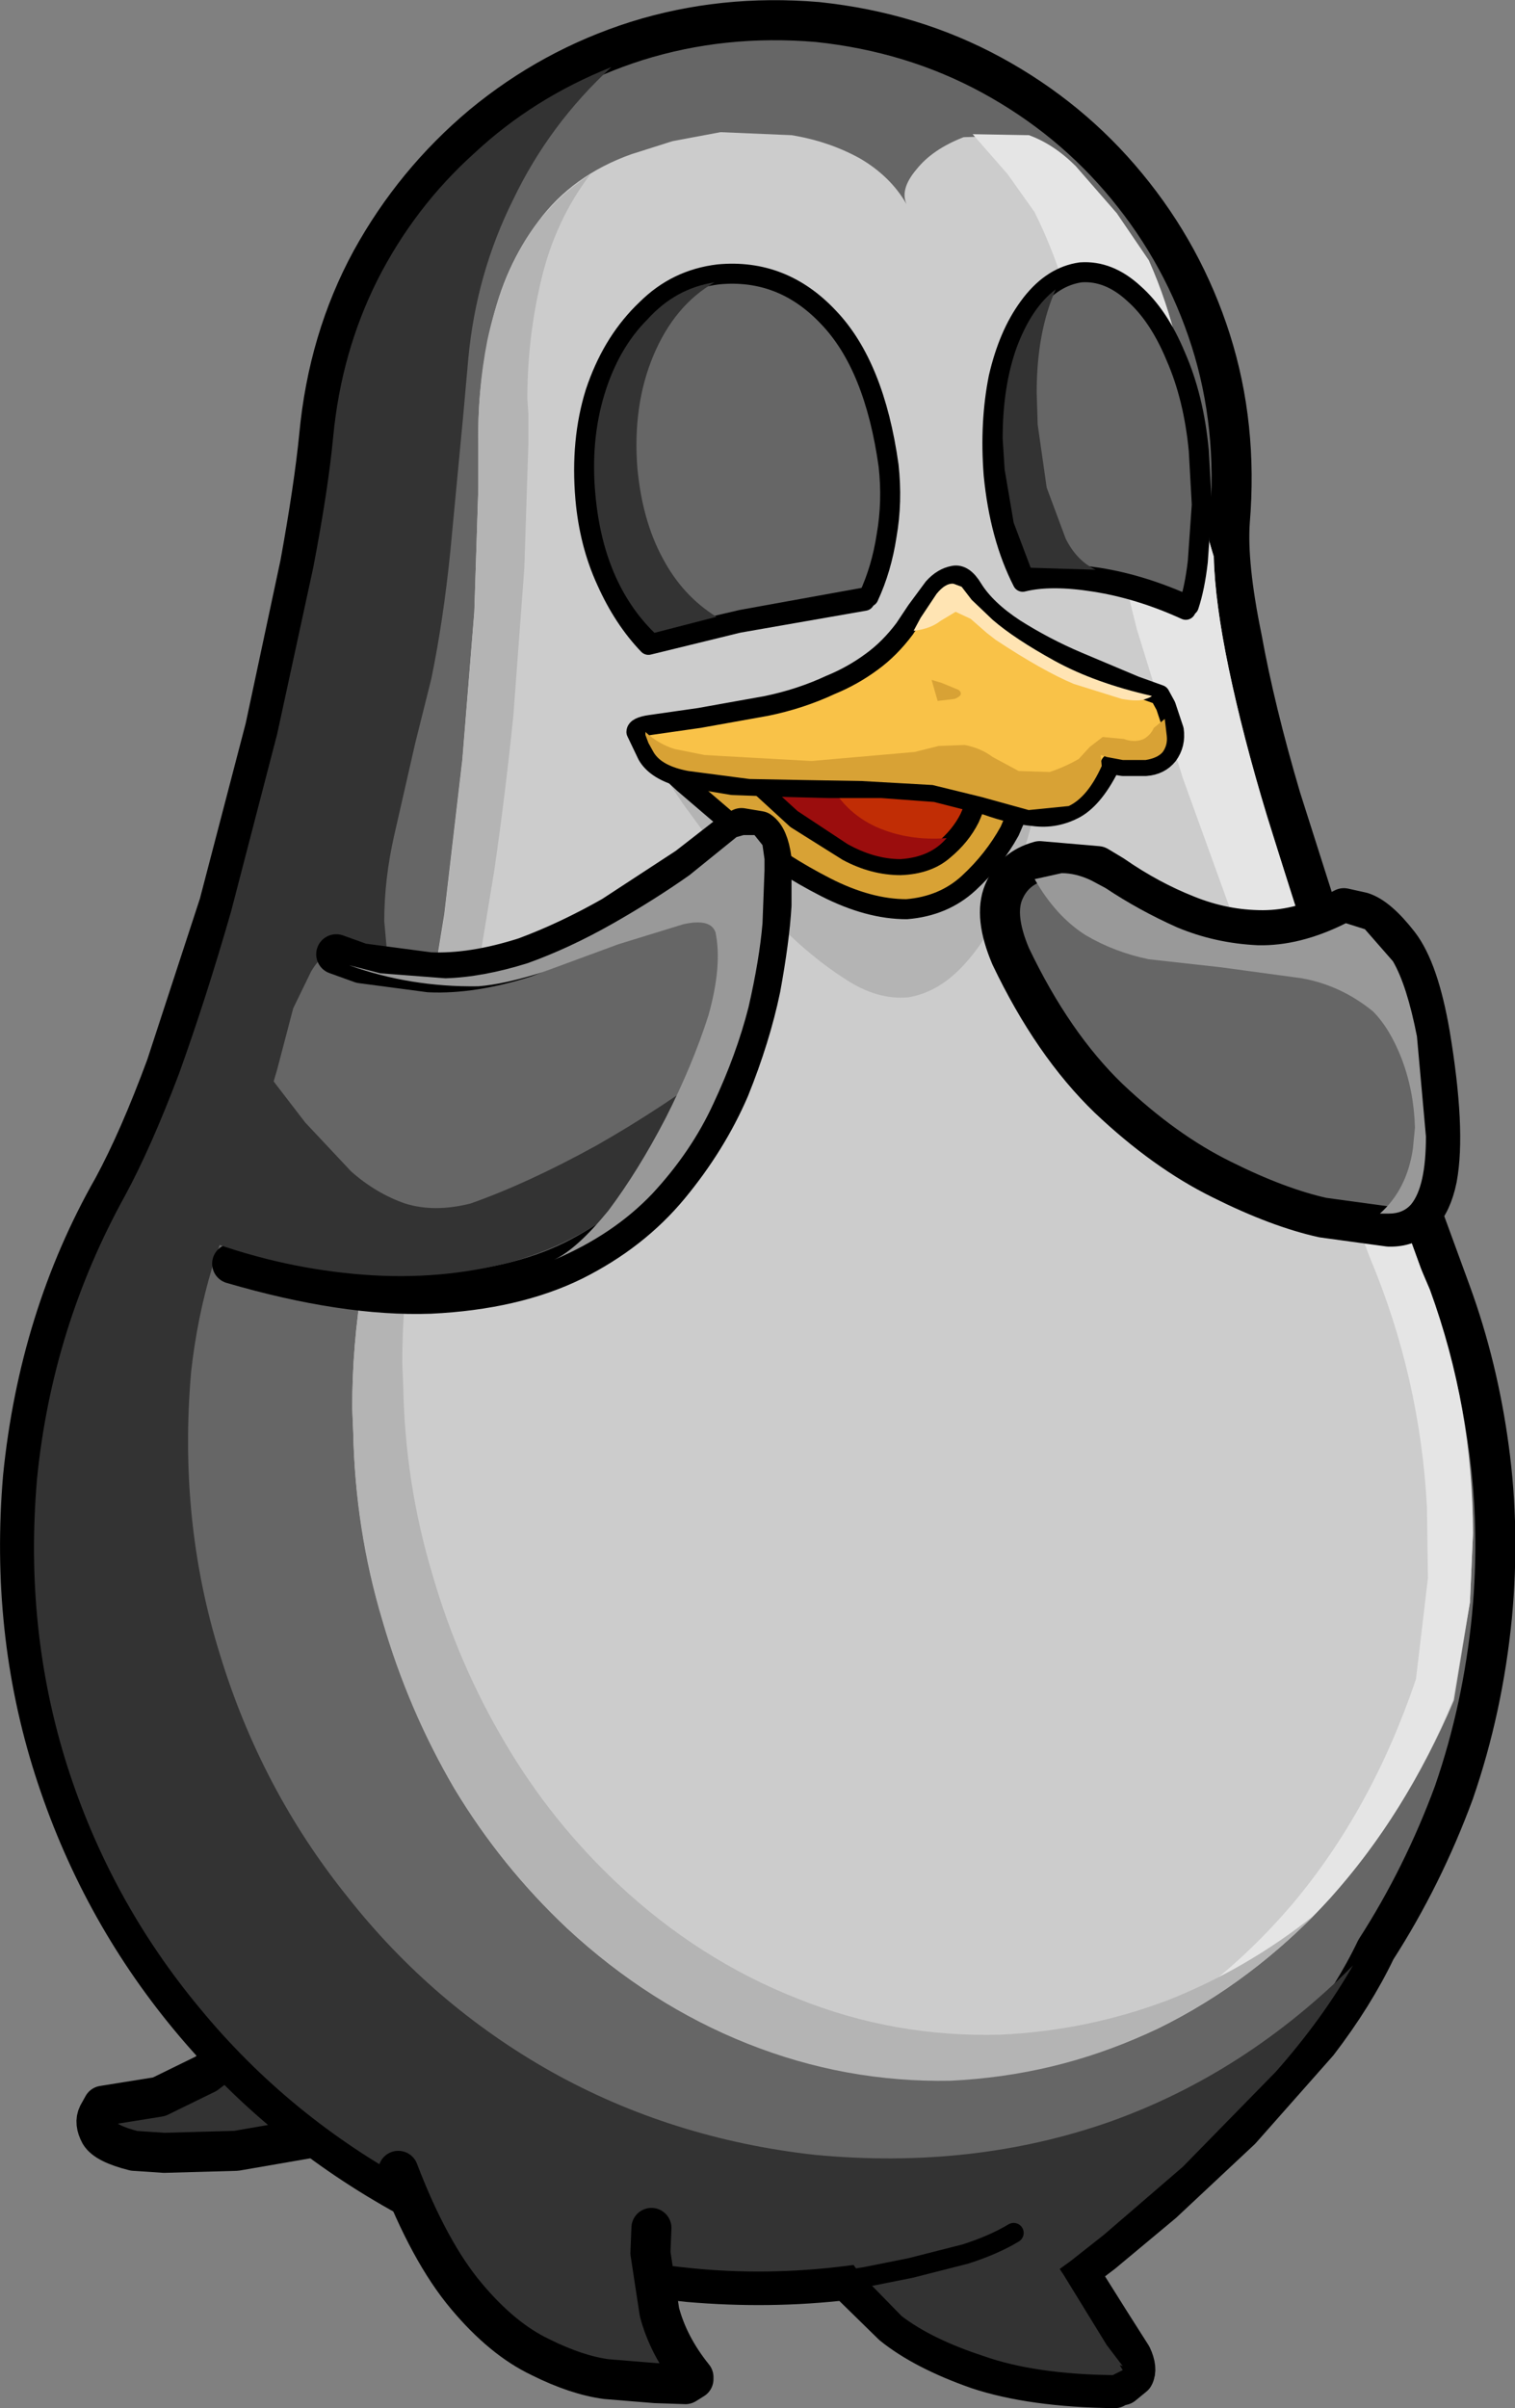 <?xml version="1.0" encoding="UTF-8" standalone="no"?>
<svg xmlns:xlink="http://www.w3.org/1999/xlink" height="120.25px" width="75.7px" xmlns="http://www.w3.org/2000/svg">
  <rect width="100%" height="100%" fill="#808080" stroke="none"/>
  <g transform="matrix(1, 0, 0, 1, 61.45, 74.7)">
    <path d="M-42.55 30.25 Q-43.65 31.45 -45.6 32.0 L-49.65 32.7 -53.25 32.8 -54.75 32.7 Q-56.15 32.35 -56.45 31.85 -56.75 31.3 -56.55 30.9 L-56.3 30.45 -53.5 30.0 -51.15 28.85 -49.45 27.55 -48.8 26.95 -42.55 30.25" fill="#333333" fill-rule="evenodd" stroke="none"/>
    <path d="M-48.8 26.95 L-49.45 27.55 -51.15 28.85 -53.5 30.0 -56.3 30.45 -56.55 30.9 Q-56.75 31.3 -56.45 31.85 -56.15 32.35 -54.75 32.7 L-53.25 32.8 -49.65 32.7 -45.6 32.0 Q-43.65 31.45 -42.55 30.25" fill="none" stroke="#000000" stroke-linecap="round" stroke-linejoin="round" stroke-width="2.0"/>
    <path d="M2.55 -34.85 L5.4 -25.9 8.45 -17.25 11.05 -10.15 Q12.4 -6.45 12.95 -2.35 13.5 1.7 13.1 6.0 12.65 10.6 11.2 14.8 9.65 19.0 7.3 22.65 6.2 24.95 4.4 27.3 L0.55 31.65 -3.35 35.3 -6.35 37.8 -7.6 38.75 -7.05 39.55 -5.95 41.3 -4.9 42.95 Q-4.6 43.6 -4.8 43.95 L-5.35 44.4 Q-5.75 44.5 -5.75 44.55 -9.9 44.5 -12.6 43.6 -15.3 42.65 -16.85 41.4 L-19.15 39.15 Q-23.0 39.6 -27.05 39.25 -34.7 38.45 -41.05 35.0 -47.45 31.5 -52.0 26.0 -56.55 20.5 -58.75 13.6 -60.95 6.7 -60.3 -0.95 -59.5 -8.9 -55.8 -15.4 -54.5 -17.8 -53.15 -21.45 L-50.5 -29.55 -48.2 -38.35 -46.45 -46.55 Q-45.75 -50.4 -45.5 -52.95 -45.05 -57.75 -42.9 -61.7 -40.75 -65.6 -37.35 -68.45 -33.9 -71.3 -29.65 -72.65 -25.35 -74.0 -20.6 -73.6 -15.85 -73.1 -11.9 -70.95 -7.95 -68.8 -5.15 -65.4 -2.3 -61.95 -0.95 -57.7 0.4 -53.45 0.0 -48.65 -0.15 -46.5 0.6 -42.85 1.25 -39.25 2.55 -34.85" fill="#666666" fill-rule="evenodd" stroke="none"/>
    <path d="M2.55 -34.85 Q1.25 -39.25 0.6 -42.85 -0.15 -46.5 0.0 -48.65 0.4 -53.45 -0.95 -57.7 -2.3 -61.95 -5.15 -65.4 -7.95 -68.8 -11.9 -70.95 -15.85 -73.1 -20.6 -73.6 -25.35 -74.0 -29.65 -72.65 -33.9 -71.3 -37.35 -68.45 -40.75 -65.6 -42.9 -61.7 -45.05 -57.75 -45.5 -52.95 -45.75 -50.4 -46.45 -46.55 L-48.2 -38.35 -50.5 -29.55 -53.15 -21.45 Q-54.5 -17.8 -55.8 -15.4 -59.5 -8.9 -60.3 -0.95 -60.95 6.7 -58.75 13.6 -56.55 20.5 -52.0 26.0 -47.45 31.5 -41.05 35.0 -34.7 38.45 -27.05 39.25 -23.0 39.6 -19.15 39.15 L-16.85 41.4 Q-15.3 42.65 -12.6 43.6 -9.9 44.5 -5.75 44.55 -5.75 44.5 -5.35 44.4 L-4.8 43.95 Q-4.6 43.6 -4.9 42.95 L-5.95 41.3 -7.05 39.55 -7.6 38.75 -6.35 37.8 -3.35 35.3 0.55 31.65 4.4 27.3 Q6.2 24.95 7.3 22.65 9.65 19.0 11.2 14.8 12.65 10.6 13.1 6.0 13.5 1.7 12.95 -2.35 12.4 -6.45 11.05 -10.15 L8.45 -17.25 5.4 -25.9 2.55 -34.85" fill="none" stroke="#000000" stroke-linecap="round" stroke-linejoin="round" stroke-width="2.0"/>
    <path d="M-35.8 -64.75 Q-37.65 -61.05 -38.05 -56.8 L-38.3 -54.0 -38.95 -47.15 Q-39.3 -43.7 -39.9 -40.8 L-40.7 -37.6 -41.75 -33.0 Q-42.25 -30.8 -42.25 -28.7 L-42.1 -27.05 Q-43.5 -27.8 -44.55 -27.4 -45.4 -27.05 -45.9 -26.2 L-46.8 -24.35 -47.35 -22.25 -47.6 -21.3 Q-48.35 -18.7 -49.25 -16.25 L-50.85 -11.4 Q-51.6 -8.9 -51.9 -6.2 -52.55 1.25 -50.45 7.95 -48.4 14.65 -44.1 20.0 -39.85 25.4 -33.9 28.75 -27.9 32.1 -20.75 32.9 -12.85 33.65 -6.0 31.25 0.75 28.85 6.15 23.45 4.6 26.15 2.3 28.75 L-2.35 33.5 -6.3 36.9 -7.95 38.2 -8.5 38.6 -8.3 38.9 -6.15 42.4 -5.35 43.45 -5.5 43.4 -5.35 43.65 -5.85 43.9 Q-9.75 43.85 -12.3 42.95 -14.9 42.1 -16.4 40.95 L-18.55 38.75 -18.8 38.4 -19.2 38.45 Q-23.15 38.95 -27.0 38.55 -34.5 37.8 -40.7 34.4 -47.0 31.0 -51.45 25.6 -55.95 20.2 -58.1 13.45 -60.25 6.65 -59.6 -0.85 -58.85 -8.4 -55.2 -15.0 -53.9 -17.4 -52.5 -21.1 -51.15 -24.85 -49.9 -29.2 L-47.6 -38.05 -45.8 -46.35 Q-45.05 -50.25 -44.8 -52.9 -44.4 -57.1 -42.6 -60.7 -40.75 -64.35 -37.75 -67.05 -34.8 -69.8 -30.9 -71.35 -34.0 -68.5 -35.8 -64.75" fill="#333333" fill-rule="evenodd" stroke="none"/>
    <path d="M4.35 -25.95 L7.1 -18.1 9.55 -11.35 9.95 -10.3 Q12.1 -4.4 12.15 1.9 L12.0 5.3 11.2 10.2 Q8.8 15.85 5.0 20.1 1.2 24.25 -3.6 26.6 -8.5 28.9 -13.95 29.1 -19.2 29.25 -24.1 27.3 -29.0 25.4 -33.1 21.6 -36.4 18.5 -38.75 14.6 -41.05 10.65 -42.35 6.15 -43.7 1.6 -43.8 -3.2 L-43.85 -4.4 Q-43.85 -10.75 -41.8 -16.6 L-40.4 -22.0 -39.25 -29.05 -38.35 -36.75 -37.75 -44.15 -37.55 -50.3 -37.55 -51.8 -37.55 -52.55 Q-37.6 -55.55 -36.9 -58.45 -36.25 -61.4 -34.55 -63.65 -32.85 -65.95 -29.9 -67.0 L-27.85 -67.65 -25.45 -68.1 -21.9 -67.95 Q-20.05 -67.65 -18.5 -66.8 -16.95 -65.9 -16.15 -64.5 -16.5 -65.25 -15.65 -66.25 -14.85 -67.25 -13.3 -67.85 L-10.05 -67.95 Q-8.8 -67.5 -7.7 -66.4 L-5.65 -64.05 -4.05 -61.7 Q-2.2 -57.55 -2.05 -52.95 -2.0 -50.85 -0.8 -46.9 -0.75 -44.65 -0.05 -41.3 0.65 -37.95 1.85 -34.0 L4.35 -25.95" fill="#cccccc" fill-rule="evenodd" stroke="none"/>
    <path d="M4.4 -25.95 L7.1 -18.1 9.55 -11.35 10.0 -10.3 Q12.15 -4.4 12.15 1.85 L12.0 5.3 11.15 10.2 Q8.5 16.6 4.05 21.1 -0.4 25.5 -6.1 27.6 -0.85 25.05 3.15 20.35 7.1 15.65 9.3 9.15 L9.9 4.1 9.85 0.55 Q9.5 -5.95 7.0 -11.9 L6.6 -12.95 3.75 -19.8 0.6 -27.7 -2.35 -35.85 -4.65 -43.3 Q-5.55 -46.75 -5.7 -49.05 -7.1 -53.05 -7.25 -55.2 -7.7 -59.95 -9.75 -64.1 L-11.1 -66.0 -12.85 -68.0 -10.05 -67.95 Q-8.8 -67.5 -7.7 -66.4 L-5.65 -64.05 -4.05 -61.7 Q-2.2 -57.55 -2.05 -52.95 -2.0 -50.85 -0.8 -46.9 -0.75 -44.65 -0.05 -41.3 0.65 -37.95 1.85 -33.95 L4.4 -25.95" fill="#e5e5e5" fill-rule="evenodd" stroke="none"/>
    <path d="M-35.35 -62.45 Q-34.1 -64.6 -31.95 -66.0 -33.7 -63.7 -34.4 -60.75 -35.1 -57.85 -35.1 -54.8 L-35.05 -54.05 -35.05 -52.5 -35.25 -46.35 -35.8 -38.95 Q-36.2 -35.05 -36.75 -31.25 L-37.9 -24.25 -39.3 -18.85 Q-41.35 -13.0 -41.35 -6.65 L-41.3 -5.4 Q-41.2 -0.6 -39.85 3.9 -38.55 8.4 -36.2 12.35 -33.9 16.25 -30.6 19.35 -26.55 23.15 -21.6 25.1 -16.75 27.05 -11.45 26.9 -7.15 26.7 -3.15 25.2 0.8 23.65 4.2 20.95 0.5 24.7 -4.15 26.85 -8.75 28.95 -13.95 29.2 -19.2 29.3 -24.1 27.35 -29.0 25.4 -33.1 21.6 -36.4 18.5 -38.75 14.6 -41.05 10.7 -42.35 6.2 -43.7 1.7 -43.8 -3.15 L-43.85 -4.35 Q-43.85 -10.7 -41.8 -16.55 L-40.4 -21.95 -39.25 -28.95 -38.35 -36.65 -37.75 -44.1 -37.55 -50.25 -37.55 -51.8 -37.55 -52.5 Q-37.6 -55.15 -37.1 -57.7 -36.55 -60.3 -35.35 -62.45" fill="#b4b4b4" fill-rule="evenodd" stroke="none"/>
    <path d="M-9.05 -36.9 L-9.3 -35.7 -10.1 -32.85 Q-10.6 -31.15 -11.45 -29.35 -12.25 -27.6 -13.4 -26.4 -14.6 -25.15 -16.05 -24.9 -17.6 -24.75 -19.2 -25.8 -20.85 -26.85 -22.45 -28.45 L-25.3 -31.8 -27.35 -34.6 -28.15 -35.8 -9.05 -36.9" fill="#b4b4b4" fill-rule="evenodd" stroke="none"/>
    <path d="M-16.15 -29.3 Q-18.05 -29.3 -20.2 -30.4 -22.35 -31.5 -24.2 -32.95 L-27.3 -35.6 -28.6 -36.8 -9.6 -36.9 -9.9 -35.75 -11.0 -33.2 Q-11.8 -31.75 -13.05 -30.6 -14.3 -29.45 -16.15 -29.3" fill="#d8a235" fill-rule="evenodd" stroke="none"/>
    <path d="M-16.15 -29.3 Q-14.3 -29.45 -13.05 -30.6 -11.8 -31.75 -11.0 -33.2 L-9.9 -35.75 -9.6 -36.9 -28.6 -36.8 -27.3 -35.6 -24.2 -32.95 Q-22.35 -31.5 -20.2 -30.4 -18.05 -29.3 -16.15 -29.3" fill="none" stroke="#000000" stroke-linecap="round" stroke-linejoin="round" stroke-width="1.0"/>
    <path d="M-12.35 -36.2 L-12.5 -35.45 Q-12.6 -34.75 -13.0 -33.85 -13.45 -32.95 -14.3 -32.25 -15.1 -31.55 -16.45 -31.5 -17.8 -31.5 -19.1 -32.2 L-21.65 -33.8 -23.45 -35.45 -24.2 -36.15 -12.35 -36.2" fill="#c12d05" fill-rule="evenodd" stroke="none"/>
    <path d="M-12.35 -36.2 L-24.2 -36.15 -23.45 -35.45 -21.65 -33.8 -19.1 -32.2 Q-17.8 -31.5 -16.45 -31.5 -15.1 -31.55 -14.3 -32.25 -13.45 -32.95 -13.0 -33.85 -12.6 -34.75 -12.5 -35.45 L-12.35 -36.2" fill="none" stroke="#000000" stroke-linecap="round" stroke-linejoin="round" stroke-width="1.0"/>
    <path d="M-20.1 -35.8 Q-19.3 -34.15 -17.65 -33.4 -16.05 -32.7 -14.15 -32.85 -14.95 -31.9 -16.45 -31.8 -17.75 -31.8 -19.1 -32.55 L-21.6 -34.2 -23.35 -35.8 -22.15 -35.8 -20.1 -35.8" fill="#9b0d0d" fill-rule="evenodd" stroke="none"/>
    <path d="M-44.65 -27.05 L-43.4 -26.6 -40.0 -26.15 Q-37.85 -26.05 -35.2 -26.9 -33.05 -27.7 -30.85 -28.95 L-27.1 -31.4 -24.85 -33.15 -24.4 -33.35 -23.5 -33.2 Q-23.05 -32.9 -22.9 -31.8 L-22.9 -29.5 Q-23.0 -27.8 -23.45 -25.35 -23.95 -22.95 -25.0 -20.35 -26.1 -17.8 -28.0 -15.5 -29.9 -13.2 -32.8 -11.75 -35.75 -10.3 -39.95 -10.1 -44.2 -9.95 -49.85 -11.6 L-44.65 -27.05" fill="#666666" fill-rule="evenodd" stroke="none"/>
    <path d="M-44.65 -27.05 L-43.4 -26.6 -40.0 -26.15 Q-37.85 -26.05 -35.2 -26.9 -33.05 -27.7 -30.85 -28.95 L-27.1 -31.4 -24.85 -33.15 -24.4 -33.35 -23.5 -33.2 Q-23.05 -32.9 -22.9 -31.8 L-22.9 -29.5 Q-23.0 -27.8 -23.45 -25.35 -23.95 -22.95 -25.0 -20.35 -26.1 -17.8 -28.0 -15.5 -29.9 -13.2 -32.8 -11.75 -35.75 -10.3 -39.95 -10.1 -44.2 -9.95 -49.85 -11.6" fill="none" stroke="#000000" stroke-linecap="round" stroke-linejoin="round" stroke-width="2.0"/>
    <path d="M-43.9 -16.2 Q-42.65 -15.1 -41.2 -14.6 -39.75 -14.15 -37.95 -14.6 -35.1 -15.6 -31.65 -17.5 -28.3 -19.4 -25.05 -21.85 -26.65 -17.7 -29.45 -15.2 -32.3 -12.7 -35.85 -11.7 -39.4 -10.75 -43.3 -11.05 -47.25 -11.35 -51.1 -12.75 -51.05 -13.7 -51.3 -14.5 L-51.7 -16.15 Q-51.95 -17.05 -51.65 -18.05 L-51.15 -18.95 -50.2 -20.3 -49.1 -21.3 -48.2 -21.25 -46.2 -18.65 -43.9 -16.2" fill="#333333" fill-rule="evenodd" stroke="none"/>
    <path d="M-44.0 -26.5 L-42.45 -26.1 -39.2 -25.85 Q-37.35 -25.9 -35.1 -26.6 -33.0 -27.35 -30.8 -28.6 -28.7 -29.8 -27.0 -31.0 L-24.65 -32.9 -24.3 -33.0 -23.75 -33.0 -23.35 -32.5 -23.25 -31.8 -23.25 -31.25 -23.35 -28.6 Q-23.5 -26.8 -24.05 -24.4 -24.65 -22.05 -25.8 -19.6 -26.9 -17.2 -28.85 -15.1 -30.8 -13.05 -33.75 -11.8 -32.6 -12.35 -31.05 -14.25 -29.55 -16.25 -28.2 -18.85 -26.85 -21.5 -26.05 -24.0 -25.35 -26.5 -25.7 -28.15 -25.95 -28.85 -27.3 -28.55 L-30.55 -27.55 -34.35 -26.15 Q-36.25 -25.55 -37.55 -25.45 -40.95 -25.4 -44.0 -26.5" fill="#999999" fill-rule="evenodd" stroke="none"/>
    <path d="M6.6 -29.15 Q7.4 -28.9 8.45 -27.55 9.45 -26.25 10.0 -23.05 10.8 -18.25 10.35 -15.85 9.85 -13.4 7.95 -13.45 L4.65 -13.9 Q2.4 -14.4 -0.4 -15.8 -3.25 -17.2 -6.05 -19.85 -8.85 -22.55 -10.95 -26.95 -11.8 -28.95 -11.3 -30.15 -10.8 -31.35 -9.5 -31.7 L-6.6 -31.45 -5.85 -31.0 Q-4.05 -29.75 -2.15 -29.0 -0.3 -28.25 1.65 -28.25 3.6 -28.25 5.7 -29.35 L6.6 -29.15" fill="#666666" fill-rule="evenodd" stroke="none"/>
    <path d="M6.6 -29.15 Q7.4 -28.9 8.45 -27.55 9.45 -26.25 10.0 -23.05 10.8 -18.25 10.35 -15.85 9.85 -13.4 7.95 -13.45 L4.65 -13.9 Q2.4 -14.4 -0.4 -15.8 -3.25 -17.2 -6.05 -19.85 -8.85 -22.55 -10.95 -26.95 -11.8 -28.95 -11.3 -30.15 -10.8 -31.35 -9.5 -31.7 L-6.6 -31.45 -5.85 -31.0 Q-4.05 -29.75 -2.15 -29.0 -0.3 -28.25 1.65 -28.25 3.6 -28.25 5.7 -29.35 L6.6 -29.15" fill="none" stroke="#000000" stroke-linecap="round" stroke-linejoin="round" stroke-width="2.0"/>
    <path d="M5.8 -28.6 L6.75 -28.3 8.15 -26.7 Q8.85 -25.5 9.35 -22.95 L9.8 -17.95 Q9.8 -15.45 9.05 -14.55 8.65 -14.1 7.95 -14.1 L7.8 -14.1 7.5 -14.1 Q8.85 -15.3 9.15 -17.35 L9.25 -18.4 Q9.2 -20.2 8.6 -21.8 8.0 -23.35 7.15 -24.2 5.55 -25.5 3.6 -25.85 L-0.45 -26.4 -4.05 -26.8 Q-5.75 -27.15 -7.2 -28.0 -8.7 -28.95 -9.75 -30.8 L-8.4 -31.1 Q-7.7 -31.1 -6.95 -30.75 L-6.2 -30.35 Q-4.55 -29.25 -2.65 -28.4 -0.75 -27.6 1.4 -27.5 3.5 -27.45 5.8 -28.6" fill="#999999" fill-rule="evenodd" stroke="none"/>
    <path d="M-28.9 36.55 L-28.95 37.8 -28.5 40.75 Q-28.05 42.45 -26.8 44.0 L-26.8 44.1 -27.2 44.35 -28.7 44.3 -31.15 44.1 Q-32.65 43.9 -34.45 43.0 -36.35 42.1 -38.15 39.95 -40.0 37.75 -41.55 33.7 L-28.9 36.55" fill="#333333" fill-rule="evenodd" stroke="none"/>
    <path d="M-28.9 36.55 L-28.95 37.8 -28.5 40.75 Q-28.05 42.45 -26.8 44.0 L-26.8 44.1 -27.2 44.35 -28.7 44.3 -31.15 44.1 Q-32.65 43.9 -34.45 43.0 -36.35 42.1 -38.15 39.95 -40.0 37.75 -41.55 33.7" fill="none" stroke="#000000" stroke-linecap="round" stroke-linejoin="round" stroke-width="2.0"/>
    <path d="M-19.15 39.15 L-18.2 39.0 -15.95 38.55 -13.2 37.85 Q-11.8 37.4 -10.8 36.8" fill="none" stroke="#000000" stroke-linecap="round" stroke-linejoin="round" stroke-width="1.0"/>
    <path d="M-4.75 -40.45 L-3.5 -40.0 -3.2 -39.45 -2.8 -38.25 Q-2.7 -37.55 -3.1 -37.0 -3.5 -36.5 -4.2 -36.45 L-5.35 -36.45 -5.95 -36.55 Q-6.75 -34.9 -7.7 -34.35 -8.7 -33.8 -9.8 -33.95 -10.9 -34.05 -12.15 -34.5 L-14.7 -35.15 -17.4 -35.35 -20.05 -35.35 -22.05 -35.4 -24.85 -35.5 -27.55 -35.95 Q-28.7 -36.3 -29.1 -37.0 L-29.65 -38.15 Q-29.65 -38.4 -28.95 -38.5 L-26.5 -38.85 -23.15 -39.45 Q-21.45 -39.8 -19.95 -40.5 -18.85 -40.95 -17.9 -41.65 -17.0 -42.3 -16.25 -43.3 L-15.65 -44.2 -14.8 -45.35 Q-14.35 -45.85 -13.8 -45.95 -13.3 -46.05 -12.85 -45.3 -12.2 -44.25 -10.75 -43.3 -9.25 -42.35 -7.6 -41.65 L-4.75 -40.45" fill="#f9c248" fill-rule="evenodd" stroke="none"/>
    <path d="M-4.75 -40.45 L-3.5 -40.0 -3.2 -39.45 -2.8 -38.25 Q-2.7 -37.55 -3.1 -37.0 -3.5 -36.5 -4.2 -36.45 L-5.35 -36.45 -5.95 -36.55 Q-6.75 -34.9 -7.7 -34.35 -8.7 -33.8 -9.8 -33.95 -10.9 -34.05 -12.15 -34.5 L-14.7 -35.15 -17.4 -35.35 -20.05 -35.35 -22.05 -35.4 -24.85 -35.5 -27.55 -35.95 Q-28.7 -36.3 -29.1 -37.0 L-29.65 -38.15 Q-29.65 -38.4 -28.95 -38.5 L-26.5 -38.85 -23.15 -39.45 Q-21.45 -39.8 -19.95 -40.5 -18.85 -40.95 -17.9 -41.65 -17.0 -42.3 -16.25 -43.3 L-15.65 -44.2 -14.8 -45.35 Q-14.35 -45.85 -13.8 -45.95 -13.3 -46.05 -12.85 -45.3 -12.2 -44.25 -10.75 -43.3 -9.25 -42.35 -7.6 -41.65 L-4.75 -40.45" fill="none" stroke="#000000" stroke-linecap="round" stroke-linejoin="round" stroke-width="1.0"/>
    <path d="M-3.35 -37.15 Q-3.6 -36.85 -4.2 -36.75 L-5.35 -36.75 -6.15 -36.9 -6.45 -37.0 -6.4 -36.45 Q-7.1 -34.9 -8.05 -34.45 L-10.05 -34.25 -12.4 -34.9 -14.85 -35.5 -18.4 -35.7 -21.35 -35.75 -24.0 -35.8 -27.05 -36.2 Q-28.4 -36.45 -28.8 -37.15 L-29.05 -37.6 -29.2 -38.0 -29.2 -38.15 Q-28.55 -37.55 -27.75 -37.3 L-26.25 -37.0 -25.4 -36.95 -20.9 -36.7 -15.75 -37.15 -14.55 -37.45 -13.25 -37.5 Q-12.45 -37.35 -11.85 -36.9 L-10.55 -36.2 -9.0 -36.15 Q-8.25 -36.4 -7.55 -36.8 L-7.0 -37.4 -6.35 -37.9 -5.3 -37.8 Q-4.75 -37.6 -4.3 -37.8 -3.95 -38.0 -3.8 -38.35 L-3.25 -38.8 -3.15 -37.95 Q-3.1 -37.5 -3.35 -37.15" fill="#d8a235" fill-rule="evenodd" stroke="none"/>
    <path d="M-14.9 -40.75 L-14.4 -40.6 -13.55 -40.25 Q-13.25 -40.0 -13.75 -39.8 L-14.6 -39.7 -14.9 -40.75" fill="#d8a235" fill-rule="evenodd" stroke="none"/>
    <path d="M-7.8 -40.55 Q-9.35 -41.2 -11.7 -42.75 L-12.15 -43.1 -12.95 -43.8 -13.7 -44.15 -14.45 -43.7 Q-14.95 -43.3 -15.8 -43.2 L-15.45 -43.85 -14.65 -45.05 Q-14.2 -45.6 -13.8 -45.55 L-13.4 -45.4 -12.9 -44.75 -11.85 -43.75 Q-10.75 -42.8 -8.75 -41.7 -6.75 -40.6 -3.9 -39.95 -3.9 -39.9 -4.2 -39.8 -4.55 -39.65 -5.4 -39.8 L-7.8 -40.55" fill="#ffe4b3" fill-rule="evenodd" stroke="none"/>
    <path d="M-17.2 -51.25 Q-17.0 -49.45 -17.3 -47.75 -17.55 -46.1 -18.25 -44.7 L-24.55 -43.6 -29.05 -42.5 Q-30.3 -43.8 -31.15 -45.7 -32.0 -47.55 -32.2 -49.8 -32.45 -52.7 -31.7 -55.1 -30.9 -57.5 -29.35 -59.05 -27.8 -60.55 -25.7 -60.8 -22.5 -61.1 -20.2 -58.65 -17.9 -56.25 -17.2 -51.25" fill="#ffffff" fill-rule="evenodd" stroke="none"/>
    <path d="M-17.2 -51.25 Q-17.9 -56.25 -20.2 -58.65 -22.5 -61.1 -25.7 -60.8 -27.8 -60.55 -29.35 -59.05 -30.9 -57.5 -31.7 -55.1 -32.45 -52.7 -32.2 -49.8 -32.0 -47.55 -31.15 -45.7 -30.3 -43.8 -29.05 -42.5 L-24.55 -43.6 -18.25 -44.7 Q-17.55 -46.1 -17.3 -47.75 -17.0 -49.45 -17.2 -51.25" fill="none" stroke="#000000" stroke-linecap="round" stroke-linejoin="round" stroke-width="1.0"/>
    <path d="M-29.75 -51.1 Q-29.5 -48.5 -28.5 -46.65 -27.5 -44.75 -25.85 -43.7 L-28.9 -42.95 Q-31.45 -45.4 -31.85 -49.85 -32.1 -52.55 -31.4 -54.85 -30.7 -57.1 -29.25 -58.6 -27.85 -60.1 -25.95 -60.4 -27.9 -59.25 -28.95 -56.75 -30.0 -54.3 -29.75 -51.1" fill="#e5e2be" fill-rule="evenodd" stroke="none"/>
    <path d="M-21.7 -44.6 Q-23.15 -44.75 -23.95 -46.15 -24.75 -47.55 -24.6 -49.45 -24.4 -51.35 -23.35 -52.55 -22.25 -53.7 -20.85 -53.65 -19.45 -53.5 -18.6 -52.1 -17.8 -50.7 -17.95 -48.8 -18.15 -46.9 -19.25 -45.7 -20.3 -44.5 -21.7 -44.6" fill="#000000" fill-rule="evenodd" stroke="none"/>
    <path d="M-19.25 -50.7 Q-19.3 -49.9 -19.7 -49.45 -20.15 -48.95 -20.7 -49.0 -21.25 -49.05 -21.55 -49.65 -21.9 -50.15 -21.85 -50.9 -21.8 -51.7 -21.35 -52.15 -20.95 -52.65 -20.35 -52.6 -19.8 -52.55 -19.45 -51.95 -19.15 -51.45 -19.25 -50.7" fill="#ffffff" fill-rule="evenodd" stroke="none"/>
    <path d="M-4.95 -59.9 Q-3.7 -58.75 -2.85 -56.7 -1.95 -54.65 -1.7 -52.0 L-1.6 -49.3 Q-1.6 -47.85 -1.75 -46.5 -1.9 -45.15 -2.2 -44.25 -4.5 -45.3 -6.75 -45.65 -8.95 -46.0 -10.35 -45.65 -11.5 -47.9 -11.8 -51.0 -12.0 -53.6 -11.55 -55.85 -11.05 -58.0 -10.05 -59.35 -9.0 -60.75 -7.6 -60.9 -6.2 -61.0 -4.95 -59.9" fill="#ffffff" fill-rule="evenodd" stroke="none"/>
    <path d="M-4.95 -59.9 Q-6.2 -61.0 -7.6 -60.9 -9.0 -60.75 -10.05 -59.35 -11.05 -58.0 -11.55 -55.85 -12.0 -53.6 -11.8 -51.0 -11.5 -47.9 -10.35 -45.65 -8.95 -46.0 -6.75 -45.65 -4.5 -45.3 -2.2 -44.25 -1.9 -45.15 -1.75 -46.5 -1.6 -47.85 -1.6 -49.3 L-1.7 -52.0 Q-1.95 -54.65 -2.85 -56.7 -3.7 -58.75 -4.95 -59.9" fill="none" stroke="#000000" stroke-linecap="round" stroke-linejoin="round" stroke-width="1.0"/>
    <path d="M-11.5 -52.65 Q-11.5 -55.2 -10.8 -57.2 -10.05 -59.15 -8.9 -60.05 -9.8 -57.9 -9.8 -54.9 L-9.75 -53.35 -9.3 -50.2 -8.35 -47.6 Q-7.8 -46.45 -6.9 -46.05 L-8.5 -46.1 -10.1 -46.15 -11.0 -48.4 -11.45 -51.05 -11.5 -52.65" fill="#e5e2be" fill-rule="evenodd" stroke="none"/>
    <path d="M-2.3 -49.75 Q-2.5 -48.15 -3.25 -47.2 -4.0 -46.2 -5.05 -46.25 -6.05 -46.4 -6.65 -47.5 -7.2 -48.65 -7.1 -50.25 -6.95 -51.8 -6.15 -52.8 -5.4 -53.75 -4.35 -53.7 -3.35 -53.55 -2.75 -52.45 -2.15 -51.3 -2.3 -49.75" fill="#000000" fill-rule="evenodd" stroke="none"/>
    <path d="M-2.85 -51.15 L-3.25 -50.15 Q-3.55 -49.75 -4.05 -49.8 L-4.7 -50.3 -4.9 -51.35 -4.5 -52.35 Q-4.2 -52.75 -3.75 -52.7 -3.35 -52.65 -3.1 -52.2 -2.8 -51.75 -2.85 -51.15" fill="#ffffff" fill-rule="evenodd" stroke="none"/>
    <path d="M-25.55 -61.0 Q-22.35 -61.3 -20.05 -58.85 -17.75 -56.45 -17.05 -51.45 -16.85 -49.65 -17.15 -47.95 -17.4 -46.3 -18.05 -44.9 L-24.4 -43.75 -28.9 -42.7 Q-30.15 -44.0 -31.0 -45.85 -31.85 -47.75 -32.05 -50.0 -32.3 -52.9 -31.5 -55.3 -30.75 -57.7 -29.15 -59.25 -27.65 -60.75 -25.55 -61.0" fill="#666666" fill-rule="evenodd" stroke="none"/>
    <path d="M-25.55 -61.0 Q-27.65 -60.75 -29.15 -59.25 -30.75 -57.7 -31.5 -55.3 -32.3 -52.9 -32.05 -50.0 -31.85 -47.75 -31.0 -45.85 -30.15 -44.0 -28.9 -42.7 L-24.4 -43.75 -18.05 -44.9 Q-17.4 -46.3 -17.15 -47.95 -16.85 -49.65 -17.05 -51.45 -17.75 -56.45 -20.05 -58.85 -22.35 -61.3 -25.55 -61.0" fill="none" stroke="#000000" stroke-linecap="round" stroke-linejoin="round" stroke-width="1.0"/>
    <path d="M-31.25 -55.0 Q-30.55 -57.3 -29.1 -58.75 -27.7 -60.3 -25.75 -60.6 -27.75 -59.45 -28.8 -56.95 -29.85 -54.45 -29.6 -51.3 -29.35 -48.7 -28.35 -46.85 -27.35 -44.95 -25.65 -43.9 L-28.75 -43.1 Q-31.3 -45.6 -31.7 -50.0 -31.95 -52.7 -31.25 -55.0" fill="#333333" fill-rule="evenodd" stroke="none"/>
    <path d="M-4.8 -60.05 Q-3.55 -58.95 -2.7 -56.9 -1.8 -54.85 -1.55 -52.2 L-1.4 -49.5 -1.6 -46.65 Q-1.75 -45.35 -2.05 -44.45 -4.35 -45.5 -6.55 -45.85 -8.8 -46.2 -10.2 -45.85 -11.35 -48.1 -11.65 -51.2 -11.85 -53.8 -11.4 -56.0 -10.9 -58.2 -9.9 -59.55 -8.85 -60.9 -7.45 -61.1 -6.05 -61.2 -4.8 -60.05" fill="#666666" fill-rule="evenodd" stroke="none"/>
    <path d="M-4.8 -60.05 Q-6.05 -61.2 -7.45 -61.1 -8.85 -60.9 -9.9 -59.55 -10.9 -58.2 -11.4 -56.0 -11.85 -53.8 -11.65 -51.2 -11.35 -48.1 -10.2 -45.85 -8.8 -46.2 -6.55 -45.85 -4.35 -45.5 -2.05 -44.45 -1.75 -45.35 -1.6 -46.65 L-1.4 -49.5 -1.55 -52.2 Q-1.8 -54.85 -2.7 -56.9 -3.55 -58.95 -4.8 -60.05" fill="none" stroke="#000000" stroke-linecap="round" stroke-linejoin="round" stroke-width="1.0"/>
    <path d="M-11.35 -52.8 Q-11.35 -55.4 -10.65 -57.35 -9.9 -59.35 -8.7 -60.25 -9.65 -58.1 -9.65 -55.1 L-9.6 -53.5 -9.15 -50.35 -8.2 -47.8 Q-7.65 -46.7 -6.7 -46.25 L-8.35 -46.3 -9.95 -46.35 -10.8 -48.6 -11.25 -51.25 -11.35 -52.8" fill="#333333" fill-rule="evenodd" stroke="none"/>
  </g>
</svg>
